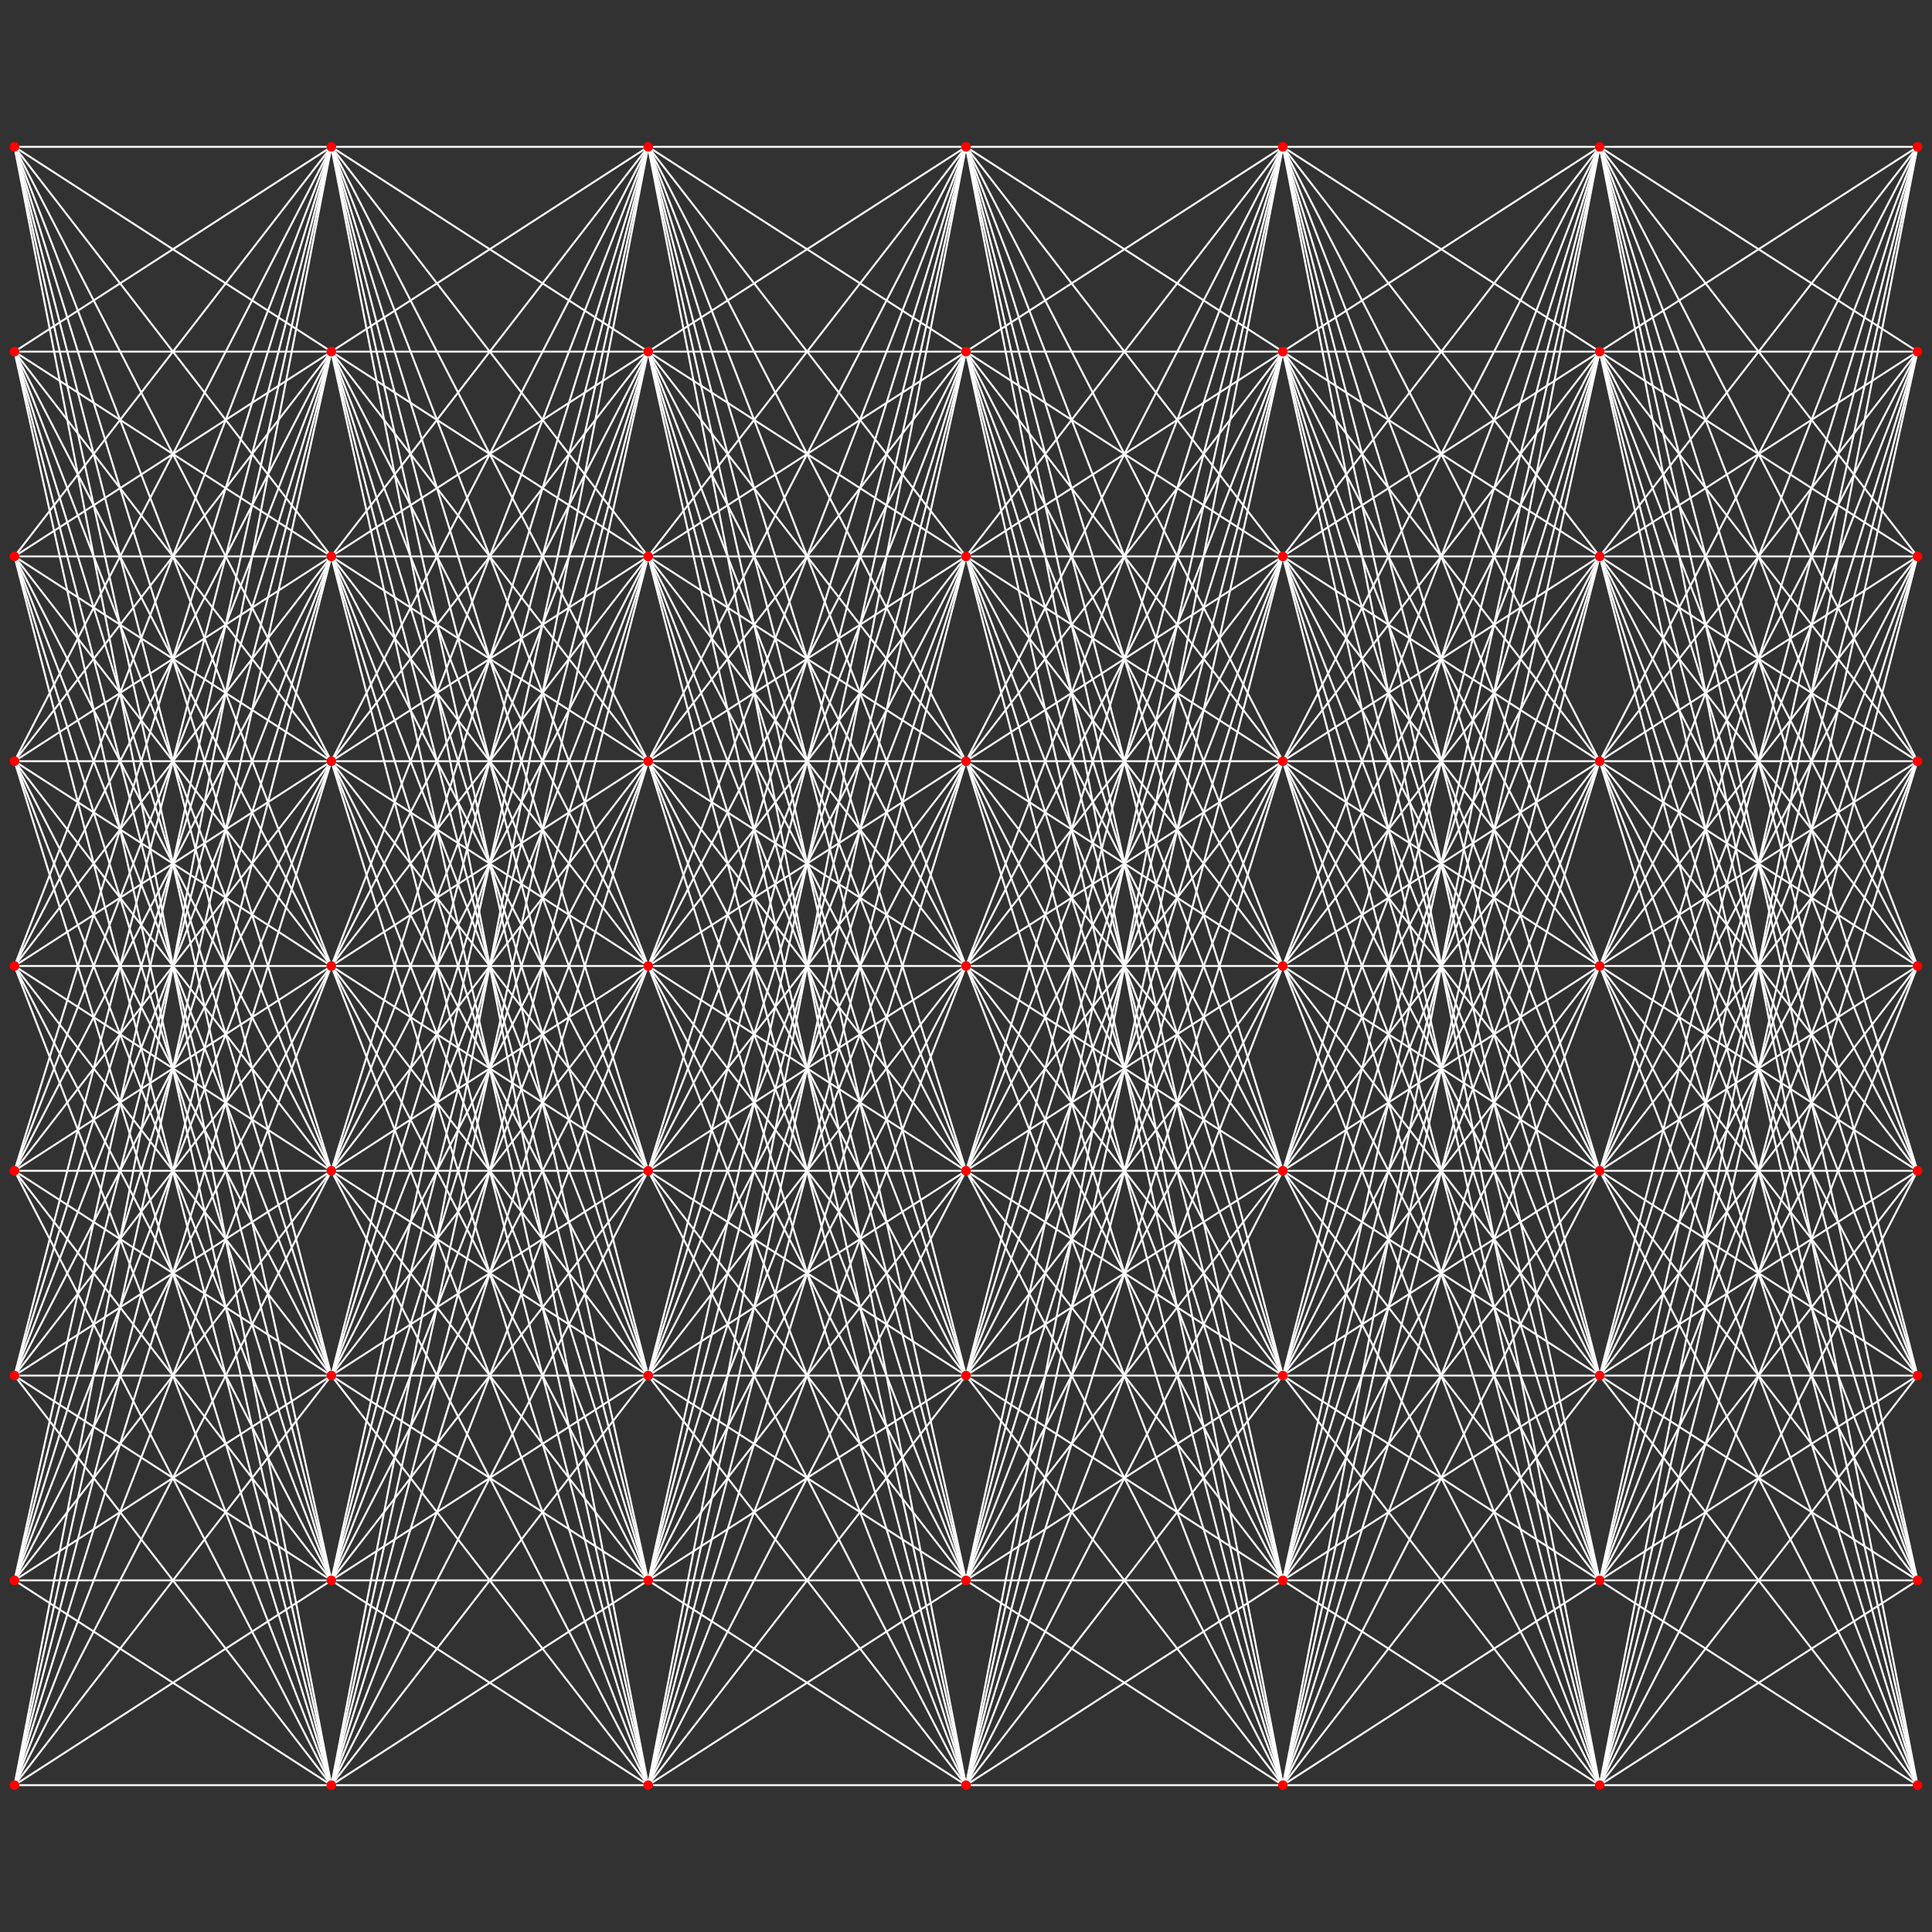 <svg xmlns="http://www.w3.org/2000/svg" width="2000" height="2000">
<rect x = "0" y = "0" width="2000" height="2000" style="fill:rgb(50,50,50)"/>
<line x1="343" y1="1000" x2="15" y2="1000" style="stroke:rgb(255,255,255);stroke-width:2"/>
<line x1="343" y1="1000" x2="15" y2="1212" style="stroke:rgb(255,255,255);stroke-width:2"/>
<line x1="343" y1="1000" x2="15" y2="788" style="stroke:rgb(255,255,255);stroke-width:2"/>
<line x1="343" y1="1000" x2="15" y2="1424" style="stroke:rgb(255,255,255);stroke-width:2"/>
<line x1="343" y1="1000" x2="15" y2="576" style="stroke:rgb(255,255,255);stroke-width:2"/>
<line x1="343" y1="1000" x2="15" y2="1636" style="stroke:rgb(255,255,255);stroke-width:2"/>
<line x1="343" y1="1000" x2="15" y2="364" style="stroke:rgb(255,255,255);stroke-width:2"/>
<line x1="343" y1="1000" x2="15" y2="1848" style="stroke:rgb(255,255,255);stroke-width:2"/>
<line x1="343" y1="1000" x2="15" y2="152" style="stroke:rgb(255,255,255);stroke-width:2"/>
<line x1="343" y1="1212" x2="15" y2="1000" style="stroke:rgb(255,255,255);stroke-width:2"/>
<line x1="343" y1="1212" x2="15" y2="1212" style="stroke:rgb(255,255,255);stroke-width:2"/>
<line x1="343" y1="1212" x2="15" y2="788" style="stroke:rgb(255,255,255);stroke-width:2"/>
<line x1="343" y1="1212" x2="15" y2="1424" style="stroke:rgb(255,255,255);stroke-width:2"/>
<line x1="343" y1="1212" x2="15" y2="576" style="stroke:rgb(255,255,255);stroke-width:2"/>
<line x1="343" y1="1212" x2="15" y2="1636" style="stroke:rgb(255,255,255);stroke-width:2"/>
<line x1="343" y1="1212" x2="15" y2="364" style="stroke:rgb(255,255,255);stroke-width:2"/>
<line x1="343" y1="1212" x2="15" y2="1848" style="stroke:rgb(255,255,255);stroke-width:2"/>
<line x1="343" y1="1212" x2="15" y2="152" style="stroke:rgb(255,255,255);stroke-width:2"/>
<line x1="343" y1="788" x2="15" y2="1000" style="stroke:rgb(255,255,255);stroke-width:2"/>
<line x1="343" y1="788" x2="15" y2="1212" style="stroke:rgb(255,255,255);stroke-width:2"/>
<line x1="343" y1="788" x2="15" y2="788" style="stroke:rgb(255,255,255);stroke-width:2"/>
<line x1="343" y1="788" x2="15" y2="1424" style="stroke:rgb(255,255,255);stroke-width:2"/>
<line x1="343" y1="788" x2="15" y2="576" style="stroke:rgb(255,255,255);stroke-width:2"/>
<line x1="343" y1="788" x2="15" y2="1636" style="stroke:rgb(255,255,255);stroke-width:2"/>
<line x1="343" y1="788" x2="15" y2="364" style="stroke:rgb(255,255,255);stroke-width:2"/>
<line x1="343" y1="788" x2="15" y2="1848" style="stroke:rgb(255,255,255);stroke-width:2"/>
<line x1="343" y1="788" x2="15" y2="152" style="stroke:rgb(255,255,255);stroke-width:2"/>
<line x1="343" y1="1424" x2="15" y2="1000" style="stroke:rgb(255,255,255);stroke-width:2"/>
<line x1="343" y1="1424" x2="15" y2="1212" style="stroke:rgb(255,255,255);stroke-width:2"/>
<line x1="343" y1="1424" x2="15" y2="788" style="stroke:rgb(255,255,255);stroke-width:2"/>
<line x1="343" y1="1424" x2="15" y2="1424" style="stroke:rgb(255,255,255);stroke-width:2"/>
<line x1="343" y1="1424" x2="15" y2="576" style="stroke:rgb(255,255,255);stroke-width:2"/>
<line x1="343" y1="1424" x2="15" y2="1636" style="stroke:rgb(255,255,255);stroke-width:2"/>
<line x1="343" y1="1424" x2="15" y2="364" style="stroke:rgb(255,255,255);stroke-width:2"/>
<line x1="343" y1="1424" x2="15" y2="1848" style="stroke:rgb(255,255,255);stroke-width:2"/>
<line x1="343" y1="1424" x2="15" y2="152" style="stroke:rgb(255,255,255);stroke-width:2"/>
<line x1="343" y1="576" x2="15" y2="1000" style="stroke:rgb(255,255,255);stroke-width:2"/>
<line x1="343" y1="576" x2="15" y2="1212" style="stroke:rgb(255,255,255);stroke-width:2"/>
<line x1="343" y1="576" x2="15" y2="788" style="stroke:rgb(255,255,255);stroke-width:2"/>
<line x1="343" y1="576" x2="15" y2="1424" style="stroke:rgb(255,255,255);stroke-width:2"/>
<line x1="343" y1="576" x2="15" y2="576" style="stroke:rgb(255,255,255);stroke-width:2"/>
<line x1="343" y1="576" x2="15" y2="1636" style="stroke:rgb(255,255,255);stroke-width:2"/>
<line x1="343" y1="576" x2="15" y2="364" style="stroke:rgb(255,255,255);stroke-width:2"/>
<line x1="343" y1="576" x2="15" y2="1848" style="stroke:rgb(255,255,255);stroke-width:2"/>
<line x1="343" y1="576" x2="15" y2="152" style="stroke:rgb(255,255,255);stroke-width:2"/>
<line x1="343" y1="1636" x2="15" y2="1000" style="stroke:rgb(255,255,255);stroke-width:2"/>
<line x1="343" y1="1636" x2="15" y2="1212" style="stroke:rgb(255,255,255);stroke-width:2"/>
<line x1="343" y1="1636" x2="15" y2="788" style="stroke:rgb(255,255,255);stroke-width:2"/>
<line x1="343" y1="1636" x2="15" y2="1424" style="stroke:rgb(255,255,255);stroke-width:2"/>
<line x1="343" y1="1636" x2="15" y2="576" style="stroke:rgb(255,255,255);stroke-width:2"/>
<line x1="343" y1="1636" x2="15" y2="1636" style="stroke:rgb(255,255,255);stroke-width:2"/>
<line x1="343" y1="1636" x2="15" y2="364" style="stroke:rgb(255,255,255);stroke-width:2"/>
<line x1="343" y1="1636" x2="15" y2="1848" style="stroke:rgb(255,255,255);stroke-width:2"/>
<line x1="343" y1="1636" x2="15" y2="152" style="stroke:rgb(255,255,255);stroke-width:2"/>
<line x1="343" y1="364" x2="15" y2="1000" style="stroke:rgb(255,255,255);stroke-width:2"/>
<line x1="343" y1="364" x2="15" y2="1212" style="stroke:rgb(255,255,255);stroke-width:2"/>
<line x1="343" y1="364" x2="15" y2="788" style="stroke:rgb(255,255,255);stroke-width:2"/>
<line x1="343" y1="364" x2="15" y2="1424" style="stroke:rgb(255,255,255);stroke-width:2"/>
<line x1="343" y1="364" x2="15" y2="576" style="stroke:rgb(255,255,255);stroke-width:2"/>
<line x1="343" y1="364" x2="15" y2="1636" style="stroke:rgb(255,255,255);stroke-width:2"/>
<line x1="343" y1="364" x2="15" y2="364" style="stroke:rgb(255,255,255);stroke-width:2"/>
<line x1="343" y1="364" x2="15" y2="1848" style="stroke:rgb(255,255,255);stroke-width:2"/>
<line x1="343" y1="364" x2="15" y2="152" style="stroke:rgb(255,255,255);stroke-width:2"/>
<line x1="343" y1="1848" x2="15" y2="1000" style="stroke:rgb(255,255,255);stroke-width:2"/>
<line x1="343" y1="1848" x2="15" y2="1212" style="stroke:rgb(255,255,255);stroke-width:2"/>
<line x1="343" y1="1848" x2="15" y2="788" style="stroke:rgb(255,255,255);stroke-width:2"/>
<line x1="343" y1="1848" x2="15" y2="1424" style="stroke:rgb(255,255,255);stroke-width:2"/>
<line x1="343" y1="1848" x2="15" y2="576" style="stroke:rgb(255,255,255);stroke-width:2"/>
<line x1="343" y1="1848" x2="15" y2="1636" style="stroke:rgb(255,255,255);stroke-width:2"/>
<line x1="343" y1="1848" x2="15" y2="364" style="stroke:rgb(255,255,255);stroke-width:2"/>
<line x1="343" y1="1848" x2="15" y2="1848" style="stroke:rgb(255,255,255);stroke-width:2"/>
<line x1="343" y1="1848" x2="15" y2="152" style="stroke:rgb(255,255,255);stroke-width:2"/>
<line x1="343" y1="152" x2="15" y2="1000" style="stroke:rgb(255,255,255);stroke-width:2"/>
<line x1="343" y1="152" x2="15" y2="1212" style="stroke:rgb(255,255,255);stroke-width:2"/>
<line x1="343" y1="152" x2="15" y2="788" style="stroke:rgb(255,255,255);stroke-width:2"/>
<line x1="343" y1="152" x2="15" y2="1424" style="stroke:rgb(255,255,255);stroke-width:2"/>
<line x1="343" y1="152" x2="15" y2="576" style="stroke:rgb(255,255,255);stroke-width:2"/>
<line x1="343" y1="152" x2="15" y2="1636" style="stroke:rgb(255,255,255);stroke-width:2"/>
<line x1="343" y1="152" x2="15" y2="364" style="stroke:rgb(255,255,255);stroke-width:2"/>
<line x1="343" y1="152" x2="15" y2="1848" style="stroke:rgb(255,255,255);stroke-width:2"/>
<line x1="343" y1="152" x2="15" y2="152" style="stroke:rgb(255,255,255);stroke-width:2"/>
<line x1="671" y1="1000" x2="343" y2="1000" style="stroke:rgb(255,255,255);stroke-width:2"/>
<line x1="671" y1="1000" x2="343" y2="1212" style="stroke:rgb(255,255,255);stroke-width:2"/>
<line x1="671" y1="1000" x2="343" y2="788" style="stroke:rgb(255,255,255);stroke-width:2"/>
<line x1="671" y1="1000" x2="343" y2="1424" style="stroke:rgb(255,255,255);stroke-width:2"/>
<line x1="671" y1="1000" x2="343" y2="576" style="stroke:rgb(255,255,255);stroke-width:2"/>
<line x1="671" y1="1000" x2="343" y2="1636" style="stroke:rgb(255,255,255);stroke-width:2"/>
<line x1="671" y1="1000" x2="343" y2="364" style="stroke:rgb(255,255,255);stroke-width:2"/>
<line x1="671" y1="1000" x2="343" y2="1848" style="stroke:rgb(255,255,255);stroke-width:2"/>
<line x1="671" y1="1000" x2="343" y2="152" style="stroke:rgb(255,255,255);stroke-width:2"/>
<line x1="671" y1="1212" x2="343" y2="1000" style="stroke:rgb(255,255,255);stroke-width:2"/>
<line x1="671" y1="1212" x2="343" y2="1212" style="stroke:rgb(255,255,255);stroke-width:2"/>
<line x1="671" y1="1212" x2="343" y2="788" style="stroke:rgb(255,255,255);stroke-width:2"/>
<line x1="671" y1="1212" x2="343" y2="1424" style="stroke:rgb(255,255,255);stroke-width:2"/>
<line x1="671" y1="1212" x2="343" y2="576" style="stroke:rgb(255,255,255);stroke-width:2"/>
<line x1="671" y1="1212" x2="343" y2="1636" style="stroke:rgb(255,255,255);stroke-width:2"/>
<line x1="671" y1="1212" x2="343" y2="364" style="stroke:rgb(255,255,255);stroke-width:2"/>
<line x1="671" y1="1212" x2="343" y2="1848" style="stroke:rgb(255,255,255);stroke-width:2"/>
<line x1="671" y1="1212" x2="343" y2="152" style="stroke:rgb(255,255,255);stroke-width:2"/>
<line x1="671" y1="788" x2="343" y2="1000" style="stroke:rgb(255,255,255);stroke-width:2"/>
<line x1="671" y1="788" x2="343" y2="1212" style="stroke:rgb(255,255,255);stroke-width:2"/>
<line x1="671" y1="788" x2="343" y2="788" style="stroke:rgb(255,255,255);stroke-width:2"/>
<line x1="671" y1="788" x2="343" y2="1424" style="stroke:rgb(255,255,255);stroke-width:2"/>
<line x1="671" y1="788" x2="343" y2="576" style="stroke:rgb(255,255,255);stroke-width:2"/>
<line x1="671" y1="788" x2="343" y2="1636" style="stroke:rgb(255,255,255);stroke-width:2"/>
<line x1="671" y1="788" x2="343" y2="364" style="stroke:rgb(255,255,255);stroke-width:2"/>
<line x1="671" y1="788" x2="343" y2="1848" style="stroke:rgb(255,255,255);stroke-width:2"/>
<line x1="671" y1="788" x2="343" y2="152" style="stroke:rgb(255,255,255);stroke-width:2"/>
<line x1="671" y1="1424" x2="343" y2="1000" style="stroke:rgb(255,255,255);stroke-width:2"/>
<line x1="671" y1="1424" x2="343" y2="1212" style="stroke:rgb(255,255,255);stroke-width:2"/>
<line x1="671" y1="1424" x2="343" y2="788" style="stroke:rgb(255,255,255);stroke-width:2"/>
<line x1="671" y1="1424" x2="343" y2="1424" style="stroke:rgb(255,255,255);stroke-width:2"/>
<line x1="671" y1="1424" x2="343" y2="576" style="stroke:rgb(255,255,255);stroke-width:2"/>
<line x1="671" y1="1424" x2="343" y2="1636" style="stroke:rgb(255,255,255);stroke-width:2"/>
<line x1="671" y1="1424" x2="343" y2="364" style="stroke:rgb(255,255,255);stroke-width:2"/>
<line x1="671" y1="1424" x2="343" y2="1848" style="stroke:rgb(255,255,255);stroke-width:2"/>
<line x1="671" y1="1424" x2="343" y2="152" style="stroke:rgb(255,255,255);stroke-width:2"/>
<line x1="671" y1="576" x2="343" y2="1000" style="stroke:rgb(255,255,255);stroke-width:2"/>
<line x1="671" y1="576" x2="343" y2="1212" style="stroke:rgb(255,255,255);stroke-width:2"/>
<line x1="671" y1="576" x2="343" y2="788" style="stroke:rgb(255,255,255);stroke-width:2"/>
<line x1="671" y1="576" x2="343" y2="1424" style="stroke:rgb(255,255,255);stroke-width:2"/>
<line x1="671" y1="576" x2="343" y2="576" style="stroke:rgb(255,255,255);stroke-width:2"/>
<line x1="671" y1="576" x2="343" y2="1636" style="stroke:rgb(255,255,255);stroke-width:2"/>
<line x1="671" y1="576" x2="343" y2="364" style="stroke:rgb(255,255,255);stroke-width:2"/>
<line x1="671" y1="576" x2="343" y2="1848" style="stroke:rgb(255,255,255);stroke-width:2"/>
<line x1="671" y1="576" x2="343" y2="152" style="stroke:rgb(255,255,255);stroke-width:2"/>
<line x1="671" y1="1636" x2="343" y2="1000" style="stroke:rgb(255,255,255);stroke-width:2"/>
<line x1="671" y1="1636" x2="343" y2="1212" style="stroke:rgb(255,255,255);stroke-width:2"/>
<line x1="671" y1="1636" x2="343" y2="788" style="stroke:rgb(255,255,255);stroke-width:2"/>
<line x1="671" y1="1636" x2="343" y2="1424" style="stroke:rgb(255,255,255);stroke-width:2"/>
<line x1="671" y1="1636" x2="343" y2="576" style="stroke:rgb(255,255,255);stroke-width:2"/>
<line x1="671" y1="1636" x2="343" y2="1636" style="stroke:rgb(255,255,255);stroke-width:2"/>
<line x1="671" y1="1636" x2="343" y2="364" style="stroke:rgb(255,255,255);stroke-width:2"/>
<line x1="671" y1="1636" x2="343" y2="1848" style="stroke:rgb(255,255,255);stroke-width:2"/>
<line x1="671" y1="1636" x2="343" y2="152" style="stroke:rgb(255,255,255);stroke-width:2"/>
<line x1="671" y1="364" x2="343" y2="1000" style="stroke:rgb(255,255,255);stroke-width:2"/>
<line x1="671" y1="364" x2="343" y2="1212" style="stroke:rgb(255,255,255);stroke-width:2"/>
<line x1="671" y1="364" x2="343" y2="788" style="stroke:rgb(255,255,255);stroke-width:2"/>
<line x1="671" y1="364" x2="343" y2="1424" style="stroke:rgb(255,255,255);stroke-width:2"/>
<line x1="671" y1="364" x2="343" y2="576" style="stroke:rgb(255,255,255);stroke-width:2"/>
<line x1="671" y1="364" x2="343" y2="1636" style="stroke:rgb(255,255,255);stroke-width:2"/>
<line x1="671" y1="364" x2="343" y2="364" style="stroke:rgb(255,255,255);stroke-width:2"/>
<line x1="671" y1="364" x2="343" y2="1848" style="stroke:rgb(255,255,255);stroke-width:2"/>
<line x1="671" y1="364" x2="343" y2="152" style="stroke:rgb(255,255,255);stroke-width:2"/>
<line x1="671" y1="1848" x2="343" y2="1000" style="stroke:rgb(255,255,255);stroke-width:2"/>
<line x1="671" y1="1848" x2="343" y2="1212" style="stroke:rgb(255,255,255);stroke-width:2"/>
<line x1="671" y1="1848" x2="343" y2="788" style="stroke:rgb(255,255,255);stroke-width:2"/>
<line x1="671" y1="1848" x2="343" y2="1424" style="stroke:rgb(255,255,255);stroke-width:2"/>
<line x1="671" y1="1848" x2="343" y2="576" style="stroke:rgb(255,255,255);stroke-width:2"/>
<line x1="671" y1="1848" x2="343" y2="1636" style="stroke:rgb(255,255,255);stroke-width:2"/>
<line x1="671" y1="1848" x2="343" y2="364" style="stroke:rgb(255,255,255);stroke-width:2"/>
<line x1="671" y1="1848" x2="343" y2="1848" style="stroke:rgb(255,255,255);stroke-width:2"/>
<line x1="671" y1="1848" x2="343" y2="152" style="stroke:rgb(255,255,255);stroke-width:2"/>
<line x1="671" y1="152" x2="343" y2="1000" style="stroke:rgb(255,255,255);stroke-width:2"/>
<line x1="671" y1="152" x2="343" y2="1212" style="stroke:rgb(255,255,255);stroke-width:2"/>
<line x1="671" y1="152" x2="343" y2="788" style="stroke:rgb(255,255,255);stroke-width:2"/>
<line x1="671" y1="152" x2="343" y2="1424" style="stroke:rgb(255,255,255);stroke-width:2"/>
<line x1="671" y1="152" x2="343" y2="576" style="stroke:rgb(255,255,255);stroke-width:2"/>
<line x1="671" y1="152" x2="343" y2="1636" style="stroke:rgb(255,255,255);stroke-width:2"/>
<line x1="671" y1="152" x2="343" y2="364" style="stroke:rgb(255,255,255);stroke-width:2"/>
<line x1="671" y1="152" x2="343" y2="1848" style="stroke:rgb(255,255,255);stroke-width:2"/>
<line x1="671" y1="152" x2="343" y2="152" style="stroke:rgb(255,255,255);stroke-width:2"/>
<line x1="1000" y1="1000" x2="671" y2="1000" style="stroke:rgb(255,255,255);stroke-width:2"/>
<line x1="1000" y1="1000" x2="671" y2="1212" style="stroke:rgb(255,255,255);stroke-width:2"/>
<line x1="1000" y1="1000" x2="671" y2="788" style="stroke:rgb(255,255,255);stroke-width:2"/>
<line x1="1000" y1="1000" x2="671" y2="1424" style="stroke:rgb(255,255,255);stroke-width:2"/>
<line x1="1000" y1="1000" x2="671" y2="576" style="stroke:rgb(255,255,255);stroke-width:2"/>
<line x1="1000" y1="1000" x2="671" y2="1636" style="stroke:rgb(255,255,255);stroke-width:2"/>
<line x1="1000" y1="1000" x2="671" y2="364" style="stroke:rgb(255,255,255);stroke-width:2"/>
<line x1="1000" y1="1000" x2="671" y2="1848" style="stroke:rgb(255,255,255);stroke-width:2"/>
<line x1="1000" y1="1000" x2="671" y2="152" style="stroke:rgb(255,255,255);stroke-width:2"/>
<line x1="1000" y1="1212" x2="671" y2="1000" style="stroke:rgb(255,255,255);stroke-width:2"/>
<line x1="1000" y1="1212" x2="671" y2="1212" style="stroke:rgb(255,255,255);stroke-width:2"/>
<line x1="1000" y1="1212" x2="671" y2="788" style="stroke:rgb(255,255,255);stroke-width:2"/>
<line x1="1000" y1="1212" x2="671" y2="1424" style="stroke:rgb(255,255,255);stroke-width:2"/>
<line x1="1000" y1="1212" x2="671" y2="576" style="stroke:rgb(255,255,255);stroke-width:2"/>
<line x1="1000" y1="1212" x2="671" y2="1636" style="stroke:rgb(255,255,255);stroke-width:2"/>
<line x1="1000" y1="1212" x2="671" y2="364" style="stroke:rgb(255,255,255);stroke-width:2"/>
<line x1="1000" y1="1212" x2="671" y2="1848" style="stroke:rgb(255,255,255);stroke-width:2"/>
<line x1="1000" y1="1212" x2="671" y2="152" style="stroke:rgb(255,255,255);stroke-width:2"/>
<line x1="1000" y1="788" x2="671" y2="1000" style="stroke:rgb(255,255,255);stroke-width:2"/>
<line x1="1000" y1="788" x2="671" y2="1212" style="stroke:rgb(255,255,255);stroke-width:2"/>
<line x1="1000" y1="788" x2="671" y2="788" style="stroke:rgb(255,255,255);stroke-width:2"/>
<line x1="1000" y1="788" x2="671" y2="1424" style="stroke:rgb(255,255,255);stroke-width:2"/>
<line x1="1000" y1="788" x2="671" y2="576" style="stroke:rgb(255,255,255);stroke-width:2"/>
<line x1="1000" y1="788" x2="671" y2="1636" style="stroke:rgb(255,255,255);stroke-width:2"/>
<line x1="1000" y1="788" x2="671" y2="364" style="stroke:rgb(255,255,255);stroke-width:2"/>
<line x1="1000" y1="788" x2="671" y2="1848" style="stroke:rgb(255,255,255);stroke-width:2"/>
<line x1="1000" y1="788" x2="671" y2="152" style="stroke:rgb(255,255,255);stroke-width:2"/>
<line x1="1000" y1="1424" x2="671" y2="1000" style="stroke:rgb(255,255,255);stroke-width:2"/>
<line x1="1000" y1="1424" x2="671" y2="1212" style="stroke:rgb(255,255,255);stroke-width:2"/>
<line x1="1000" y1="1424" x2="671" y2="788" style="stroke:rgb(255,255,255);stroke-width:2"/>
<line x1="1000" y1="1424" x2="671" y2="1424" style="stroke:rgb(255,255,255);stroke-width:2"/>
<line x1="1000" y1="1424" x2="671" y2="576" style="stroke:rgb(255,255,255);stroke-width:2"/>
<line x1="1000" y1="1424" x2="671" y2="1636" style="stroke:rgb(255,255,255);stroke-width:2"/>
<line x1="1000" y1="1424" x2="671" y2="364" style="stroke:rgb(255,255,255);stroke-width:2"/>
<line x1="1000" y1="1424" x2="671" y2="1848" style="stroke:rgb(255,255,255);stroke-width:2"/>
<line x1="1000" y1="1424" x2="671" y2="152" style="stroke:rgb(255,255,255);stroke-width:2"/>
<line x1="1000" y1="576" x2="671" y2="1000" style="stroke:rgb(255,255,255);stroke-width:2"/>
<line x1="1000" y1="576" x2="671" y2="1212" style="stroke:rgb(255,255,255);stroke-width:2"/>
<line x1="1000" y1="576" x2="671" y2="788" style="stroke:rgb(255,255,255);stroke-width:2"/>
<line x1="1000" y1="576" x2="671" y2="1424" style="stroke:rgb(255,255,255);stroke-width:2"/>
<line x1="1000" y1="576" x2="671" y2="576" style="stroke:rgb(255,255,255);stroke-width:2"/>
<line x1="1000" y1="576" x2="671" y2="1636" style="stroke:rgb(255,255,255);stroke-width:2"/>
<line x1="1000" y1="576" x2="671" y2="364" style="stroke:rgb(255,255,255);stroke-width:2"/>
<line x1="1000" y1="576" x2="671" y2="1848" style="stroke:rgb(255,255,255);stroke-width:2"/>
<line x1="1000" y1="576" x2="671" y2="152" style="stroke:rgb(255,255,255);stroke-width:2"/>
<line x1="1000" y1="1636" x2="671" y2="1000" style="stroke:rgb(255,255,255);stroke-width:2"/>
<line x1="1000" y1="1636" x2="671" y2="1212" style="stroke:rgb(255,255,255);stroke-width:2"/>
<line x1="1000" y1="1636" x2="671" y2="788" style="stroke:rgb(255,255,255);stroke-width:2"/>
<line x1="1000" y1="1636" x2="671" y2="1424" style="stroke:rgb(255,255,255);stroke-width:2"/>
<line x1="1000" y1="1636" x2="671" y2="576" style="stroke:rgb(255,255,255);stroke-width:2"/>
<line x1="1000" y1="1636" x2="671" y2="1636" style="stroke:rgb(255,255,255);stroke-width:2"/>
<line x1="1000" y1="1636" x2="671" y2="364" style="stroke:rgb(255,255,255);stroke-width:2"/>
<line x1="1000" y1="1636" x2="671" y2="1848" style="stroke:rgb(255,255,255);stroke-width:2"/>
<line x1="1000" y1="1636" x2="671" y2="152" style="stroke:rgb(255,255,255);stroke-width:2"/>
<line x1="1000" y1="364" x2="671" y2="1000" style="stroke:rgb(255,255,255);stroke-width:2"/>
<line x1="1000" y1="364" x2="671" y2="1212" style="stroke:rgb(255,255,255);stroke-width:2"/>
<line x1="1000" y1="364" x2="671" y2="788" style="stroke:rgb(255,255,255);stroke-width:2"/>
<line x1="1000" y1="364" x2="671" y2="1424" style="stroke:rgb(255,255,255);stroke-width:2"/>
<line x1="1000" y1="364" x2="671" y2="576" style="stroke:rgb(255,255,255);stroke-width:2"/>
<line x1="1000" y1="364" x2="671" y2="1636" style="stroke:rgb(255,255,255);stroke-width:2"/>
<line x1="1000" y1="364" x2="671" y2="364" style="stroke:rgb(255,255,255);stroke-width:2"/>
<line x1="1000" y1="364" x2="671" y2="1848" style="stroke:rgb(255,255,255);stroke-width:2"/>
<line x1="1000" y1="364" x2="671" y2="152" style="stroke:rgb(255,255,255);stroke-width:2"/>
<line x1="1000" y1="1848" x2="671" y2="1000" style="stroke:rgb(255,255,255);stroke-width:2"/>
<line x1="1000" y1="1848" x2="671" y2="1212" style="stroke:rgb(255,255,255);stroke-width:2"/>
<line x1="1000" y1="1848" x2="671" y2="788" style="stroke:rgb(255,255,255);stroke-width:2"/>
<line x1="1000" y1="1848" x2="671" y2="1424" style="stroke:rgb(255,255,255);stroke-width:2"/>
<line x1="1000" y1="1848" x2="671" y2="576" style="stroke:rgb(255,255,255);stroke-width:2"/>
<line x1="1000" y1="1848" x2="671" y2="1636" style="stroke:rgb(255,255,255);stroke-width:2"/>
<line x1="1000" y1="1848" x2="671" y2="364" style="stroke:rgb(255,255,255);stroke-width:2"/>
<line x1="1000" y1="1848" x2="671" y2="1848" style="stroke:rgb(255,255,255);stroke-width:2"/>
<line x1="1000" y1="1848" x2="671" y2="152" style="stroke:rgb(255,255,255);stroke-width:2"/>
<line x1="1000" y1="152" x2="671" y2="1000" style="stroke:rgb(255,255,255);stroke-width:2"/>
<line x1="1000" y1="152" x2="671" y2="1212" style="stroke:rgb(255,255,255);stroke-width:2"/>
<line x1="1000" y1="152" x2="671" y2="788" style="stroke:rgb(255,255,255);stroke-width:2"/>
<line x1="1000" y1="152" x2="671" y2="1424" style="stroke:rgb(255,255,255);stroke-width:2"/>
<line x1="1000" y1="152" x2="671" y2="576" style="stroke:rgb(255,255,255);stroke-width:2"/>
<line x1="1000" y1="152" x2="671" y2="1636" style="stroke:rgb(255,255,255);stroke-width:2"/>
<line x1="1000" y1="152" x2="671" y2="364" style="stroke:rgb(255,255,255);stroke-width:2"/>
<line x1="1000" y1="152" x2="671" y2="1848" style="stroke:rgb(255,255,255);stroke-width:2"/>
<line x1="1000" y1="152" x2="671" y2="152" style="stroke:rgb(255,255,255);stroke-width:2"/>
<line x1="1328" y1="1000" x2="1000" y2="1000" style="stroke:rgb(255,255,255);stroke-width:2"/>
<line x1="1328" y1="1000" x2="1000" y2="1212" style="stroke:rgb(255,255,255);stroke-width:2"/>
<line x1="1328" y1="1000" x2="1000" y2="788" style="stroke:rgb(255,255,255);stroke-width:2"/>
<line x1="1328" y1="1000" x2="1000" y2="1424" style="stroke:rgb(255,255,255);stroke-width:2"/>
<line x1="1328" y1="1000" x2="1000" y2="576" style="stroke:rgb(255,255,255);stroke-width:2"/>
<line x1="1328" y1="1000" x2="1000" y2="1636" style="stroke:rgb(255,255,255);stroke-width:2"/>
<line x1="1328" y1="1000" x2="1000" y2="364" style="stroke:rgb(255,255,255);stroke-width:2"/>
<line x1="1328" y1="1000" x2="1000" y2="1848" style="stroke:rgb(255,255,255);stroke-width:2"/>
<line x1="1328" y1="1000" x2="1000" y2="152" style="stroke:rgb(255,255,255);stroke-width:2"/>
<line x1="1328" y1="1212" x2="1000" y2="1000" style="stroke:rgb(255,255,255);stroke-width:2"/>
<line x1="1328" y1="1212" x2="1000" y2="1212" style="stroke:rgb(255,255,255);stroke-width:2"/>
<line x1="1328" y1="1212" x2="1000" y2="788" style="stroke:rgb(255,255,255);stroke-width:2"/>
<line x1="1328" y1="1212" x2="1000" y2="1424" style="stroke:rgb(255,255,255);stroke-width:2"/>
<line x1="1328" y1="1212" x2="1000" y2="576" style="stroke:rgb(255,255,255);stroke-width:2"/>
<line x1="1328" y1="1212" x2="1000" y2="1636" style="stroke:rgb(255,255,255);stroke-width:2"/>
<line x1="1328" y1="1212" x2="1000" y2="364" style="stroke:rgb(255,255,255);stroke-width:2"/>
<line x1="1328" y1="1212" x2="1000" y2="1848" style="stroke:rgb(255,255,255);stroke-width:2"/>
<line x1="1328" y1="1212" x2="1000" y2="152" style="stroke:rgb(255,255,255);stroke-width:2"/>
<line x1="1328" y1="788" x2="1000" y2="1000" style="stroke:rgb(255,255,255);stroke-width:2"/>
<line x1="1328" y1="788" x2="1000" y2="1212" style="stroke:rgb(255,255,255);stroke-width:2"/>
<line x1="1328" y1="788" x2="1000" y2="788" style="stroke:rgb(255,255,255);stroke-width:2"/>
<line x1="1328" y1="788" x2="1000" y2="1424" style="stroke:rgb(255,255,255);stroke-width:2"/>
<line x1="1328" y1="788" x2="1000" y2="576" style="stroke:rgb(255,255,255);stroke-width:2"/>
<line x1="1328" y1="788" x2="1000" y2="1636" style="stroke:rgb(255,255,255);stroke-width:2"/>
<line x1="1328" y1="788" x2="1000" y2="364" style="stroke:rgb(255,255,255);stroke-width:2"/>
<line x1="1328" y1="788" x2="1000" y2="1848" style="stroke:rgb(255,255,255);stroke-width:2"/>
<line x1="1328" y1="788" x2="1000" y2="152" style="stroke:rgb(255,255,255);stroke-width:2"/>
<line x1="1328" y1="1424" x2="1000" y2="1000" style="stroke:rgb(255,255,255);stroke-width:2"/>
<line x1="1328" y1="1424" x2="1000" y2="1212" style="stroke:rgb(255,255,255);stroke-width:2"/>
<line x1="1328" y1="1424" x2="1000" y2="788" style="stroke:rgb(255,255,255);stroke-width:2"/>
<line x1="1328" y1="1424" x2="1000" y2="1424" style="stroke:rgb(255,255,255);stroke-width:2"/>
<line x1="1328" y1="1424" x2="1000" y2="576" style="stroke:rgb(255,255,255);stroke-width:2"/>
<line x1="1328" y1="1424" x2="1000" y2="1636" style="stroke:rgb(255,255,255);stroke-width:2"/>
<line x1="1328" y1="1424" x2="1000" y2="364" style="stroke:rgb(255,255,255);stroke-width:2"/>
<line x1="1328" y1="1424" x2="1000" y2="1848" style="stroke:rgb(255,255,255);stroke-width:2"/>
<line x1="1328" y1="1424" x2="1000" y2="152" style="stroke:rgb(255,255,255);stroke-width:2"/>
<line x1="1328" y1="576" x2="1000" y2="1000" style="stroke:rgb(255,255,255);stroke-width:2"/>
<line x1="1328" y1="576" x2="1000" y2="1212" style="stroke:rgb(255,255,255);stroke-width:2"/>
<line x1="1328" y1="576" x2="1000" y2="788" style="stroke:rgb(255,255,255);stroke-width:2"/>
<line x1="1328" y1="576" x2="1000" y2="1424" style="stroke:rgb(255,255,255);stroke-width:2"/>
<line x1="1328" y1="576" x2="1000" y2="576" style="stroke:rgb(255,255,255);stroke-width:2"/>
<line x1="1328" y1="576" x2="1000" y2="1636" style="stroke:rgb(255,255,255);stroke-width:2"/>
<line x1="1328" y1="576" x2="1000" y2="364" style="stroke:rgb(255,255,255);stroke-width:2"/>
<line x1="1328" y1="576" x2="1000" y2="1848" style="stroke:rgb(255,255,255);stroke-width:2"/>
<line x1="1328" y1="576" x2="1000" y2="152" style="stroke:rgb(255,255,255);stroke-width:2"/>
<line x1="1328" y1="1636" x2="1000" y2="1000" style="stroke:rgb(255,255,255);stroke-width:2"/>
<line x1="1328" y1="1636" x2="1000" y2="1212" style="stroke:rgb(255,255,255);stroke-width:2"/>
<line x1="1328" y1="1636" x2="1000" y2="788" style="stroke:rgb(255,255,255);stroke-width:2"/>
<line x1="1328" y1="1636" x2="1000" y2="1424" style="stroke:rgb(255,255,255);stroke-width:2"/>
<line x1="1328" y1="1636" x2="1000" y2="576" style="stroke:rgb(255,255,255);stroke-width:2"/>
<line x1="1328" y1="1636" x2="1000" y2="1636" style="stroke:rgb(255,255,255);stroke-width:2"/>
<line x1="1328" y1="1636" x2="1000" y2="364" style="stroke:rgb(255,255,255);stroke-width:2"/>
<line x1="1328" y1="1636" x2="1000" y2="1848" style="stroke:rgb(255,255,255);stroke-width:2"/>
<line x1="1328" y1="1636" x2="1000" y2="152" style="stroke:rgb(255,255,255);stroke-width:2"/>
<line x1="1328" y1="364" x2="1000" y2="1000" style="stroke:rgb(255,255,255);stroke-width:2"/>
<line x1="1328" y1="364" x2="1000" y2="1212" style="stroke:rgb(255,255,255);stroke-width:2"/>
<line x1="1328" y1="364" x2="1000" y2="788" style="stroke:rgb(255,255,255);stroke-width:2"/>
<line x1="1328" y1="364" x2="1000" y2="1424" style="stroke:rgb(255,255,255);stroke-width:2"/>
<line x1="1328" y1="364" x2="1000" y2="576" style="stroke:rgb(255,255,255);stroke-width:2"/>
<line x1="1328" y1="364" x2="1000" y2="1636" style="stroke:rgb(255,255,255);stroke-width:2"/>
<line x1="1328" y1="364" x2="1000" y2="364" style="stroke:rgb(255,255,255);stroke-width:2"/>
<line x1="1328" y1="364" x2="1000" y2="1848" style="stroke:rgb(255,255,255);stroke-width:2"/>
<line x1="1328" y1="364" x2="1000" y2="152" style="stroke:rgb(255,255,255);stroke-width:2"/>
<line x1="1328" y1="1848" x2="1000" y2="1000" style="stroke:rgb(255,255,255);stroke-width:2"/>
<line x1="1328" y1="1848" x2="1000" y2="1212" style="stroke:rgb(255,255,255);stroke-width:2"/>
<line x1="1328" y1="1848" x2="1000" y2="788" style="stroke:rgb(255,255,255);stroke-width:2"/>
<line x1="1328" y1="1848" x2="1000" y2="1424" style="stroke:rgb(255,255,255);stroke-width:2"/>
<line x1="1328" y1="1848" x2="1000" y2="576" style="stroke:rgb(255,255,255);stroke-width:2"/>
<line x1="1328" y1="1848" x2="1000" y2="1636" style="stroke:rgb(255,255,255);stroke-width:2"/>
<line x1="1328" y1="1848" x2="1000" y2="364" style="stroke:rgb(255,255,255);stroke-width:2"/>
<line x1="1328" y1="1848" x2="1000" y2="1848" style="stroke:rgb(255,255,255);stroke-width:2"/>
<line x1="1328" y1="1848" x2="1000" y2="152" style="stroke:rgb(255,255,255);stroke-width:2"/>
<line x1="1328" y1="152" x2="1000" y2="1000" style="stroke:rgb(255,255,255);stroke-width:2"/>
<line x1="1328" y1="152" x2="1000" y2="1212" style="stroke:rgb(255,255,255);stroke-width:2"/>
<line x1="1328" y1="152" x2="1000" y2="788" style="stroke:rgb(255,255,255);stroke-width:2"/>
<line x1="1328" y1="152" x2="1000" y2="1424" style="stroke:rgb(255,255,255);stroke-width:2"/>
<line x1="1328" y1="152" x2="1000" y2="576" style="stroke:rgb(255,255,255);stroke-width:2"/>
<line x1="1328" y1="152" x2="1000" y2="1636" style="stroke:rgb(255,255,255);stroke-width:2"/>
<line x1="1328" y1="152" x2="1000" y2="364" style="stroke:rgb(255,255,255);stroke-width:2"/>
<line x1="1328" y1="152" x2="1000" y2="1848" style="stroke:rgb(255,255,255);stroke-width:2"/>
<line x1="1328" y1="152" x2="1000" y2="152" style="stroke:rgb(255,255,255);stroke-width:2"/>
<line x1="1656" y1="1000" x2="1328" y2="1000" style="stroke:rgb(255,255,255);stroke-width:2"/>
<line x1="1656" y1="1000" x2="1328" y2="1212" style="stroke:rgb(255,255,255);stroke-width:2"/>
<line x1="1656" y1="1000" x2="1328" y2="788" style="stroke:rgb(255,255,255);stroke-width:2"/>
<line x1="1656" y1="1000" x2="1328" y2="1424" style="stroke:rgb(255,255,255);stroke-width:2"/>
<line x1="1656" y1="1000" x2="1328" y2="576" style="stroke:rgb(255,255,255);stroke-width:2"/>
<line x1="1656" y1="1000" x2="1328" y2="1636" style="stroke:rgb(255,255,255);stroke-width:2"/>
<line x1="1656" y1="1000" x2="1328" y2="364" style="stroke:rgb(255,255,255);stroke-width:2"/>
<line x1="1656" y1="1000" x2="1328" y2="1848" style="stroke:rgb(255,255,255);stroke-width:2"/>
<line x1="1656" y1="1000" x2="1328" y2="152" style="stroke:rgb(255,255,255);stroke-width:2"/>
<line x1="1656" y1="1212" x2="1328" y2="1000" style="stroke:rgb(255,255,255);stroke-width:2"/>
<line x1="1656" y1="1212" x2="1328" y2="1212" style="stroke:rgb(255,255,255);stroke-width:2"/>
<line x1="1656" y1="1212" x2="1328" y2="788" style="stroke:rgb(255,255,255);stroke-width:2"/>
<line x1="1656" y1="1212" x2="1328" y2="1424" style="stroke:rgb(255,255,255);stroke-width:2"/>
<line x1="1656" y1="1212" x2="1328" y2="576" style="stroke:rgb(255,255,255);stroke-width:2"/>
<line x1="1656" y1="1212" x2="1328" y2="1636" style="stroke:rgb(255,255,255);stroke-width:2"/>
<line x1="1656" y1="1212" x2="1328" y2="364" style="stroke:rgb(255,255,255);stroke-width:2"/>
<line x1="1656" y1="1212" x2="1328" y2="1848" style="stroke:rgb(255,255,255);stroke-width:2"/>
<line x1="1656" y1="1212" x2="1328" y2="152" style="stroke:rgb(255,255,255);stroke-width:2"/>
<line x1="1656" y1="788" x2="1328" y2="1000" style="stroke:rgb(255,255,255);stroke-width:2"/>
<line x1="1656" y1="788" x2="1328" y2="1212" style="stroke:rgb(255,255,255);stroke-width:2"/>
<line x1="1656" y1="788" x2="1328" y2="788" style="stroke:rgb(255,255,255);stroke-width:2"/>
<line x1="1656" y1="788" x2="1328" y2="1424" style="stroke:rgb(255,255,255);stroke-width:2"/>
<line x1="1656" y1="788" x2="1328" y2="576" style="stroke:rgb(255,255,255);stroke-width:2"/>
<line x1="1656" y1="788" x2="1328" y2="1636" style="stroke:rgb(255,255,255);stroke-width:2"/>
<line x1="1656" y1="788" x2="1328" y2="364" style="stroke:rgb(255,255,255);stroke-width:2"/>
<line x1="1656" y1="788" x2="1328" y2="1848" style="stroke:rgb(255,255,255);stroke-width:2"/>
<line x1="1656" y1="788" x2="1328" y2="152" style="stroke:rgb(255,255,255);stroke-width:2"/>
<line x1="1656" y1="1424" x2="1328" y2="1000" style="stroke:rgb(255,255,255);stroke-width:2"/>
<line x1="1656" y1="1424" x2="1328" y2="1212" style="stroke:rgb(255,255,255);stroke-width:2"/>
<line x1="1656" y1="1424" x2="1328" y2="788" style="stroke:rgb(255,255,255);stroke-width:2"/>
<line x1="1656" y1="1424" x2="1328" y2="1424" style="stroke:rgb(255,255,255);stroke-width:2"/>
<line x1="1656" y1="1424" x2="1328" y2="576" style="stroke:rgb(255,255,255);stroke-width:2"/>
<line x1="1656" y1="1424" x2="1328" y2="1636" style="stroke:rgb(255,255,255);stroke-width:2"/>
<line x1="1656" y1="1424" x2="1328" y2="364" style="stroke:rgb(255,255,255);stroke-width:2"/>
<line x1="1656" y1="1424" x2="1328" y2="1848" style="stroke:rgb(255,255,255);stroke-width:2"/>
<line x1="1656" y1="1424" x2="1328" y2="152" style="stroke:rgb(255,255,255);stroke-width:2"/>
<line x1="1656" y1="576" x2="1328" y2="1000" style="stroke:rgb(255,255,255);stroke-width:2"/>
<line x1="1656" y1="576" x2="1328" y2="1212" style="stroke:rgb(255,255,255);stroke-width:2"/>
<line x1="1656" y1="576" x2="1328" y2="788" style="stroke:rgb(255,255,255);stroke-width:2"/>
<line x1="1656" y1="576" x2="1328" y2="1424" style="stroke:rgb(255,255,255);stroke-width:2"/>
<line x1="1656" y1="576" x2="1328" y2="576" style="stroke:rgb(255,255,255);stroke-width:2"/>
<line x1="1656" y1="576" x2="1328" y2="1636" style="stroke:rgb(255,255,255);stroke-width:2"/>
<line x1="1656" y1="576" x2="1328" y2="364" style="stroke:rgb(255,255,255);stroke-width:2"/>
<line x1="1656" y1="576" x2="1328" y2="1848" style="stroke:rgb(255,255,255);stroke-width:2"/>
<line x1="1656" y1="576" x2="1328" y2="152" style="stroke:rgb(255,255,255);stroke-width:2"/>
<line x1="1656" y1="1636" x2="1328" y2="1000" style="stroke:rgb(255,255,255);stroke-width:2"/>
<line x1="1656" y1="1636" x2="1328" y2="1212" style="stroke:rgb(255,255,255);stroke-width:2"/>
<line x1="1656" y1="1636" x2="1328" y2="788" style="stroke:rgb(255,255,255);stroke-width:2"/>
<line x1="1656" y1="1636" x2="1328" y2="1424" style="stroke:rgb(255,255,255);stroke-width:2"/>
<line x1="1656" y1="1636" x2="1328" y2="576" style="stroke:rgb(255,255,255);stroke-width:2"/>
<line x1="1656" y1="1636" x2="1328" y2="1636" style="stroke:rgb(255,255,255);stroke-width:2"/>
<line x1="1656" y1="1636" x2="1328" y2="364" style="stroke:rgb(255,255,255);stroke-width:2"/>
<line x1="1656" y1="1636" x2="1328" y2="1848" style="stroke:rgb(255,255,255);stroke-width:2"/>
<line x1="1656" y1="1636" x2="1328" y2="152" style="stroke:rgb(255,255,255);stroke-width:2"/>
<line x1="1656" y1="364" x2="1328" y2="1000" style="stroke:rgb(255,255,255);stroke-width:2"/>
<line x1="1656" y1="364" x2="1328" y2="1212" style="stroke:rgb(255,255,255);stroke-width:2"/>
<line x1="1656" y1="364" x2="1328" y2="788" style="stroke:rgb(255,255,255);stroke-width:2"/>
<line x1="1656" y1="364" x2="1328" y2="1424" style="stroke:rgb(255,255,255);stroke-width:2"/>
<line x1="1656" y1="364" x2="1328" y2="576" style="stroke:rgb(255,255,255);stroke-width:2"/>
<line x1="1656" y1="364" x2="1328" y2="1636" style="stroke:rgb(255,255,255);stroke-width:2"/>
<line x1="1656" y1="364" x2="1328" y2="364" style="stroke:rgb(255,255,255);stroke-width:2"/>
<line x1="1656" y1="364" x2="1328" y2="1848" style="stroke:rgb(255,255,255);stroke-width:2"/>
<line x1="1656" y1="364" x2="1328" y2="152" style="stroke:rgb(255,255,255);stroke-width:2"/>
<line x1="1656" y1="1848" x2="1328" y2="1000" style="stroke:rgb(255,255,255);stroke-width:2"/>
<line x1="1656" y1="1848" x2="1328" y2="1212" style="stroke:rgb(255,255,255);stroke-width:2"/>
<line x1="1656" y1="1848" x2="1328" y2="788" style="stroke:rgb(255,255,255);stroke-width:2"/>
<line x1="1656" y1="1848" x2="1328" y2="1424" style="stroke:rgb(255,255,255);stroke-width:2"/>
<line x1="1656" y1="1848" x2="1328" y2="576" style="stroke:rgb(255,255,255);stroke-width:2"/>
<line x1="1656" y1="1848" x2="1328" y2="1636" style="stroke:rgb(255,255,255);stroke-width:2"/>
<line x1="1656" y1="1848" x2="1328" y2="364" style="stroke:rgb(255,255,255);stroke-width:2"/>
<line x1="1656" y1="1848" x2="1328" y2="1848" style="stroke:rgb(255,255,255);stroke-width:2"/>
<line x1="1656" y1="1848" x2="1328" y2="152" style="stroke:rgb(255,255,255);stroke-width:2"/>
<line x1="1656" y1="152" x2="1328" y2="1000" style="stroke:rgb(255,255,255);stroke-width:2"/>
<line x1="1656" y1="152" x2="1328" y2="1212" style="stroke:rgb(255,255,255);stroke-width:2"/>
<line x1="1656" y1="152" x2="1328" y2="788" style="stroke:rgb(255,255,255);stroke-width:2"/>
<line x1="1656" y1="152" x2="1328" y2="1424" style="stroke:rgb(255,255,255);stroke-width:2"/>
<line x1="1656" y1="152" x2="1328" y2="576" style="stroke:rgb(255,255,255);stroke-width:2"/>
<line x1="1656" y1="152" x2="1328" y2="1636" style="stroke:rgb(255,255,255);stroke-width:2"/>
<line x1="1656" y1="152" x2="1328" y2="364" style="stroke:rgb(255,255,255);stroke-width:2"/>
<line x1="1656" y1="152" x2="1328" y2="1848" style="stroke:rgb(255,255,255);stroke-width:2"/>
<line x1="1656" y1="152" x2="1328" y2="152" style="stroke:rgb(255,255,255);stroke-width:2"/>
<line x1="1985" y1="1000" x2="1656" y2="1000" style="stroke:rgb(255,255,255);stroke-width:2"/>
<line x1="1985" y1="1000" x2="1656" y2="1212" style="stroke:rgb(255,255,255);stroke-width:2"/>
<line x1="1985" y1="1000" x2="1656" y2="788" style="stroke:rgb(255,255,255);stroke-width:2"/>
<line x1="1985" y1="1000" x2="1656" y2="1424" style="stroke:rgb(255,255,255);stroke-width:2"/>
<line x1="1985" y1="1000" x2="1656" y2="576" style="stroke:rgb(255,255,255);stroke-width:2"/>
<line x1="1985" y1="1000" x2="1656" y2="1636" style="stroke:rgb(255,255,255);stroke-width:2"/>
<line x1="1985" y1="1000" x2="1656" y2="364" style="stroke:rgb(255,255,255);stroke-width:2"/>
<line x1="1985" y1="1000" x2="1656" y2="1848" style="stroke:rgb(255,255,255);stroke-width:2"/>
<line x1="1985" y1="1000" x2="1656" y2="152" style="stroke:rgb(255,255,255);stroke-width:2"/>
<line x1="1985" y1="1212" x2="1656" y2="1000" style="stroke:rgb(255,255,255);stroke-width:2"/>
<line x1="1985" y1="1212" x2="1656" y2="1212" style="stroke:rgb(255,255,255);stroke-width:2"/>
<line x1="1985" y1="1212" x2="1656" y2="788" style="stroke:rgb(255,255,255);stroke-width:2"/>
<line x1="1985" y1="1212" x2="1656" y2="1424" style="stroke:rgb(255,255,255);stroke-width:2"/>
<line x1="1985" y1="1212" x2="1656" y2="576" style="stroke:rgb(255,255,255);stroke-width:2"/>
<line x1="1985" y1="1212" x2="1656" y2="1636" style="stroke:rgb(255,255,255);stroke-width:2"/>
<line x1="1985" y1="1212" x2="1656" y2="364" style="stroke:rgb(255,255,255);stroke-width:2"/>
<line x1="1985" y1="1212" x2="1656" y2="1848" style="stroke:rgb(255,255,255);stroke-width:2"/>
<line x1="1985" y1="1212" x2="1656" y2="152" style="stroke:rgb(255,255,255);stroke-width:2"/>
<line x1="1985" y1="788" x2="1656" y2="1000" style="stroke:rgb(255,255,255);stroke-width:2"/>
<line x1="1985" y1="788" x2="1656" y2="1212" style="stroke:rgb(255,255,255);stroke-width:2"/>
<line x1="1985" y1="788" x2="1656" y2="788" style="stroke:rgb(255,255,255);stroke-width:2"/>
<line x1="1985" y1="788" x2="1656" y2="1424" style="stroke:rgb(255,255,255);stroke-width:2"/>
<line x1="1985" y1="788" x2="1656" y2="576" style="stroke:rgb(255,255,255);stroke-width:2"/>
<line x1="1985" y1="788" x2="1656" y2="1636" style="stroke:rgb(255,255,255);stroke-width:2"/>
<line x1="1985" y1="788" x2="1656" y2="364" style="stroke:rgb(255,255,255);stroke-width:2"/>
<line x1="1985" y1="788" x2="1656" y2="1848" style="stroke:rgb(255,255,255);stroke-width:2"/>
<line x1="1985" y1="788" x2="1656" y2="152" style="stroke:rgb(255,255,255);stroke-width:2"/>
<line x1="1985" y1="1424" x2="1656" y2="1000" style="stroke:rgb(255,255,255);stroke-width:2"/>
<line x1="1985" y1="1424" x2="1656" y2="1212" style="stroke:rgb(255,255,255);stroke-width:2"/>
<line x1="1985" y1="1424" x2="1656" y2="788" style="stroke:rgb(255,255,255);stroke-width:2"/>
<line x1="1985" y1="1424" x2="1656" y2="1424" style="stroke:rgb(255,255,255);stroke-width:2"/>
<line x1="1985" y1="1424" x2="1656" y2="576" style="stroke:rgb(255,255,255);stroke-width:2"/>
<line x1="1985" y1="1424" x2="1656" y2="1636" style="stroke:rgb(255,255,255);stroke-width:2"/>
<line x1="1985" y1="1424" x2="1656" y2="364" style="stroke:rgb(255,255,255);stroke-width:2"/>
<line x1="1985" y1="1424" x2="1656" y2="1848" style="stroke:rgb(255,255,255);stroke-width:2"/>
<line x1="1985" y1="1424" x2="1656" y2="152" style="stroke:rgb(255,255,255);stroke-width:2"/>
<line x1="1985" y1="576" x2="1656" y2="1000" style="stroke:rgb(255,255,255);stroke-width:2"/>
<line x1="1985" y1="576" x2="1656" y2="1212" style="stroke:rgb(255,255,255);stroke-width:2"/>
<line x1="1985" y1="576" x2="1656" y2="788" style="stroke:rgb(255,255,255);stroke-width:2"/>
<line x1="1985" y1="576" x2="1656" y2="1424" style="stroke:rgb(255,255,255);stroke-width:2"/>
<line x1="1985" y1="576" x2="1656" y2="576" style="stroke:rgb(255,255,255);stroke-width:2"/>
<line x1="1985" y1="576" x2="1656" y2="1636" style="stroke:rgb(255,255,255);stroke-width:2"/>
<line x1="1985" y1="576" x2="1656" y2="364" style="stroke:rgb(255,255,255);stroke-width:2"/>
<line x1="1985" y1="576" x2="1656" y2="1848" style="stroke:rgb(255,255,255);stroke-width:2"/>
<line x1="1985" y1="576" x2="1656" y2="152" style="stroke:rgb(255,255,255);stroke-width:2"/>
<line x1="1985" y1="1636" x2="1656" y2="1000" style="stroke:rgb(255,255,255);stroke-width:2"/>
<line x1="1985" y1="1636" x2="1656" y2="1212" style="stroke:rgb(255,255,255);stroke-width:2"/>
<line x1="1985" y1="1636" x2="1656" y2="788" style="stroke:rgb(255,255,255);stroke-width:2"/>
<line x1="1985" y1="1636" x2="1656" y2="1424" style="stroke:rgb(255,255,255);stroke-width:2"/>
<line x1="1985" y1="1636" x2="1656" y2="576" style="stroke:rgb(255,255,255);stroke-width:2"/>
<line x1="1985" y1="1636" x2="1656" y2="1636" style="stroke:rgb(255,255,255);stroke-width:2"/>
<line x1="1985" y1="1636" x2="1656" y2="364" style="stroke:rgb(255,255,255);stroke-width:2"/>
<line x1="1985" y1="1636" x2="1656" y2="1848" style="stroke:rgb(255,255,255);stroke-width:2"/>
<line x1="1985" y1="1636" x2="1656" y2="152" style="stroke:rgb(255,255,255);stroke-width:2"/>
<line x1="1985" y1="364" x2="1656" y2="1000" style="stroke:rgb(255,255,255);stroke-width:2"/>
<line x1="1985" y1="364" x2="1656" y2="1212" style="stroke:rgb(255,255,255);stroke-width:2"/>
<line x1="1985" y1="364" x2="1656" y2="788" style="stroke:rgb(255,255,255);stroke-width:2"/>
<line x1="1985" y1="364" x2="1656" y2="1424" style="stroke:rgb(255,255,255);stroke-width:2"/>
<line x1="1985" y1="364" x2="1656" y2="576" style="stroke:rgb(255,255,255);stroke-width:2"/>
<line x1="1985" y1="364" x2="1656" y2="1636" style="stroke:rgb(255,255,255);stroke-width:2"/>
<line x1="1985" y1="364" x2="1656" y2="364" style="stroke:rgb(255,255,255);stroke-width:2"/>
<line x1="1985" y1="364" x2="1656" y2="1848" style="stroke:rgb(255,255,255);stroke-width:2"/>
<line x1="1985" y1="364" x2="1656" y2="152" style="stroke:rgb(255,255,255);stroke-width:2"/>
<line x1="1985" y1="1848" x2="1656" y2="1000" style="stroke:rgb(255,255,255);stroke-width:2"/>
<line x1="1985" y1="1848" x2="1656" y2="1212" style="stroke:rgb(255,255,255);stroke-width:2"/>
<line x1="1985" y1="1848" x2="1656" y2="788" style="stroke:rgb(255,255,255);stroke-width:2"/>
<line x1="1985" y1="1848" x2="1656" y2="1424" style="stroke:rgb(255,255,255);stroke-width:2"/>
<line x1="1985" y1="1848" x2="1656" y2="576" style="stroke:rgb(255,255,255);stroke-width:2"/>
<line x1="1985" y1="1848" x2="1656" y2="1636" style="stroke:rgb(255,255,255);stroke-width:2"/>
<line x1="1985" y1="1848" x2="1656" y2="364" style="stroke:rgb(255,255,255);stroke-width:2"/>
<line x1="1985" y1="1848" x2="1656" y2="1848" style="stroke:rgb(255,255,255);stroke-width:2"/>
<line x1="1985" y1="1848" x2="1656" y2="152" style="stroke:rgb(255,255,255);stroke-width:2"/>
<line x1="1985" y1="152" x2="1656" y2="1000" style="stroke:rgb(255,255,255);stroke-width:2"/>
<line x1="1985" y1="152" x2="1656" y2="1212" style="stroke:rgb(255,255,255);stroke-width:2"/>
<line x1="1985" y1="152" x2="1656" y2="788" style="stroke:rgb(255,255,255);stroke-width:2"/>
<line x1="1985" y1="152" x2="1656" y2="1424" style="stroke:rgb(255,255,255);stroke-width:2"/>
<line x1="1985" y1="152" x2="1656" y2="576" style="stroke:rgb(255,255,255);stroke-width:2"/>
<line x1="1985" y1="152" x2="1656" y2="1636" style="stroke:rgb(255,255,255);stroke-width:2"/>
<line x1="1985" y1="152" x2="1656" y2="364" style="stroke:rgb(255,255,255);stroke-width:2"/>
<line x1="1985" y1="152" x2="1656" y2="1848" style="stroke:rgb(255,255,255);stroke-width:2"/>
<line x1="1985" y1="152" x2="1656" y2="152" style="stroke:rgb(255,255,255);stroke-width:2"/>
<circle cx="15" cy="1000" r="5" style="fill:rgb(255,0,0)"/>
<circle cx="15" cy="1212" r="5" style="fill:rgb(255,0,0)"/>
<circle cx="15" cy="788" r="5" style="fill:rgb(255,0,0)"/>
<circle cx="15" cy="1424" r="5" style="fill:rgb(255,0,0)"/>
<circle cx="15" cy="576" r="5" style="fill:rgb(255,0,0)"/>
<circle cx="15" cy="1636" r="5" style="fill:rgb(255,0,0)"/>
<circle cx="15" cy="364" r="5" style="fill:rgb(255,0,0)"/>
<circle cx="15" cy="1848" r="5" style="fill:rgb(255,0,0)"/>
<circle cx="15" cy="152" r="5" style="fill:rgb(255,0,0)"/>
<circle cx="343" cy="1000" r="5" style="fill:rgb(255,0,0)"/>
<circle cx="343" cy="1212" r="5" style="fill:rgb(255,0,0)"/>
<circle cx="343" cy="788" r="5" style="fill:rgb(255,0,0)"/>
<circle cx="343" cy="1424" r="5" style="fill:rgb(255,0,0)"/>
<circle cx="343" cy="576" r="5" style="fill:rgb(255,0,0)"/>
<circle cx="343" cy="1636" r="5" style="fill:rgb(255,0,0)"/>
<circle cx="343" cy="364" r="5" style="fill:rgb(255,0,0)"/>
<circle cx="343" cy="1848" r="5" style="fill:rgb(255,0,0)"/>
<circle cx="343" cy="152" r="5" style="fill:rgb(255,0,0)"/>
<circle cx="671" cy="1000" r="5" style="fill:rgb(255,0,0)"/>
<circle cx="671" cy="1212" r="5" style="fill:rgb(255,0,0)"/>
<circle cx="671" cy="788" r="5" style="fill:rgb(255,0,0)"/>
<circle cx="671" cy="1424" r="5" style="fill:rgb(255,0,0)"/>
<circle cx="671" cy="576" r="5" style="fill:rgb(255,0,0)"/>
<circle cx="671" cy="1636" r="5" style="fill:rgb(255,0,0)"/>
<circle cx="671" cy="364" r="5" style="fill:rgb(255,0,0)"/>
<circle cx="671" cy="1848" r="5" style="fill:rgb(255,0,0)"/>
<circle cx="671" cy="152" r="5" style="fill:rgb(255,0,0)"/>
<circle cx="1000" cy="1000" r="5" style="fill:rgb(255,0,0)"/>
<circle cx="1000" cy="1212" r="5" style="fill:rgb(255,0,0)"/>
<circle cx="1000" cy="788" r="5" style="fill:rgb(255,0,0)"/>
<circle cx="1000" cy="1424" r="5" style="fill:rgb(255,0,0)"/>
<circle cx="1000" cy="576" r="5" style="fill:rgb(255,0,0)"/>
<circle cx="1000" cy="1636" r="5" style="fill:rgb(255,0,0)"/>
<circle cx="1000" cy="364" r="5" style="fill:rgb(255,0,0)"/>
<circle cx="1000" cy="1848" r="5" style="fill:rgb(255,0,0)"/>
<circle cx="1000" cy="152" r="5" style="fill:rgb(255,0,0)"/>
<circle cx="1328" cy="1000" r="5" style="fill:rgb(255,0,0)"/>
<circle cx="1328" cy="1212" r="5" style="fill:rgb(255,0,0)"/>
<circle cx="1328" cy="788" r="5" style="fill:rgb(255,0,0)"/>
<circle cx="1328" cy="1424" r="5" style="fill:rgb(255,0,0)"/>
<circle cx="1328" cy="576" r="5" style="fill:rgb(255,0,0)"/>
<circle cx="1328" cy="1636" r="5" style="fill:rgb(255,0,0)"/>
<circle cx="1328" cy="364" r="5" style="fill:rgb(255,0,0)"/>
<circle cx="1328" cy="1848" r="5" style="fill:rgb(255,0,0)"/>
<circle cx="1328" cy="152" r="5" style="fill:rgb(255,0,0)"/>
<circle cx="1656" cy="1000" r="5" style="fill:rgb(255,0,0)"/>
<circle cx="1656" cy="1212" r="5" style="fill:rgb(255,0,0)"/>
<circle cx="1656" cy="788" r="5" style="fill:rgb(255,0,0)"/>
<circle cx="1656" cy="1424" r="5" style="fill:rgb(255,0,0)"/>
<circle cx="1656" cy="576" r="5" style="fill:rgb(255,0,0)"/>
<circle cx="1656" cy="1636" r="5" style="fill:rgb(255,0,0)"/>
<circle cx="1656" cy="364" r="5" style="fill:rgb(255,0,0)"/>
<circle cx="1656" cy="1848" r="5" style="fill:rgb(255,0,0)"/>
<circle cx="1656" cy="152" r="5" style="fill:rgb(255,0,0)"/>
<circle cx="1985" cy="1000" r="5" style="fill:rgb(255,0,0)"/>
<circle cx="1985" cy="1212" r="5" style="fill:rgb(255,0,0)"/>
<circle cx="1985" cy="788" r="5" style="fill:rgb(255,0,0)"/>
<circle cx="1985" cy="1424" r="5" style="fill:rgb(255,0,0)"/>
<circle cx="1985" cy="576" r="5" style="fill:rgb(255,0,0)"/>
<circle cx="1985" cy="1636" r="5" style="fill:rgb(255,0,0)"/>
<circle cx="1985" cy="364" r="5" style="fill:rgb(255,0,0)"/>
<circle cx="1985" cy="1848" r="5" style="fill:rgb(255,0,0)"/>
<circle cx="1985" cy="152" r="5" style="fill:rgb(255,0,0)"/>
</svg>